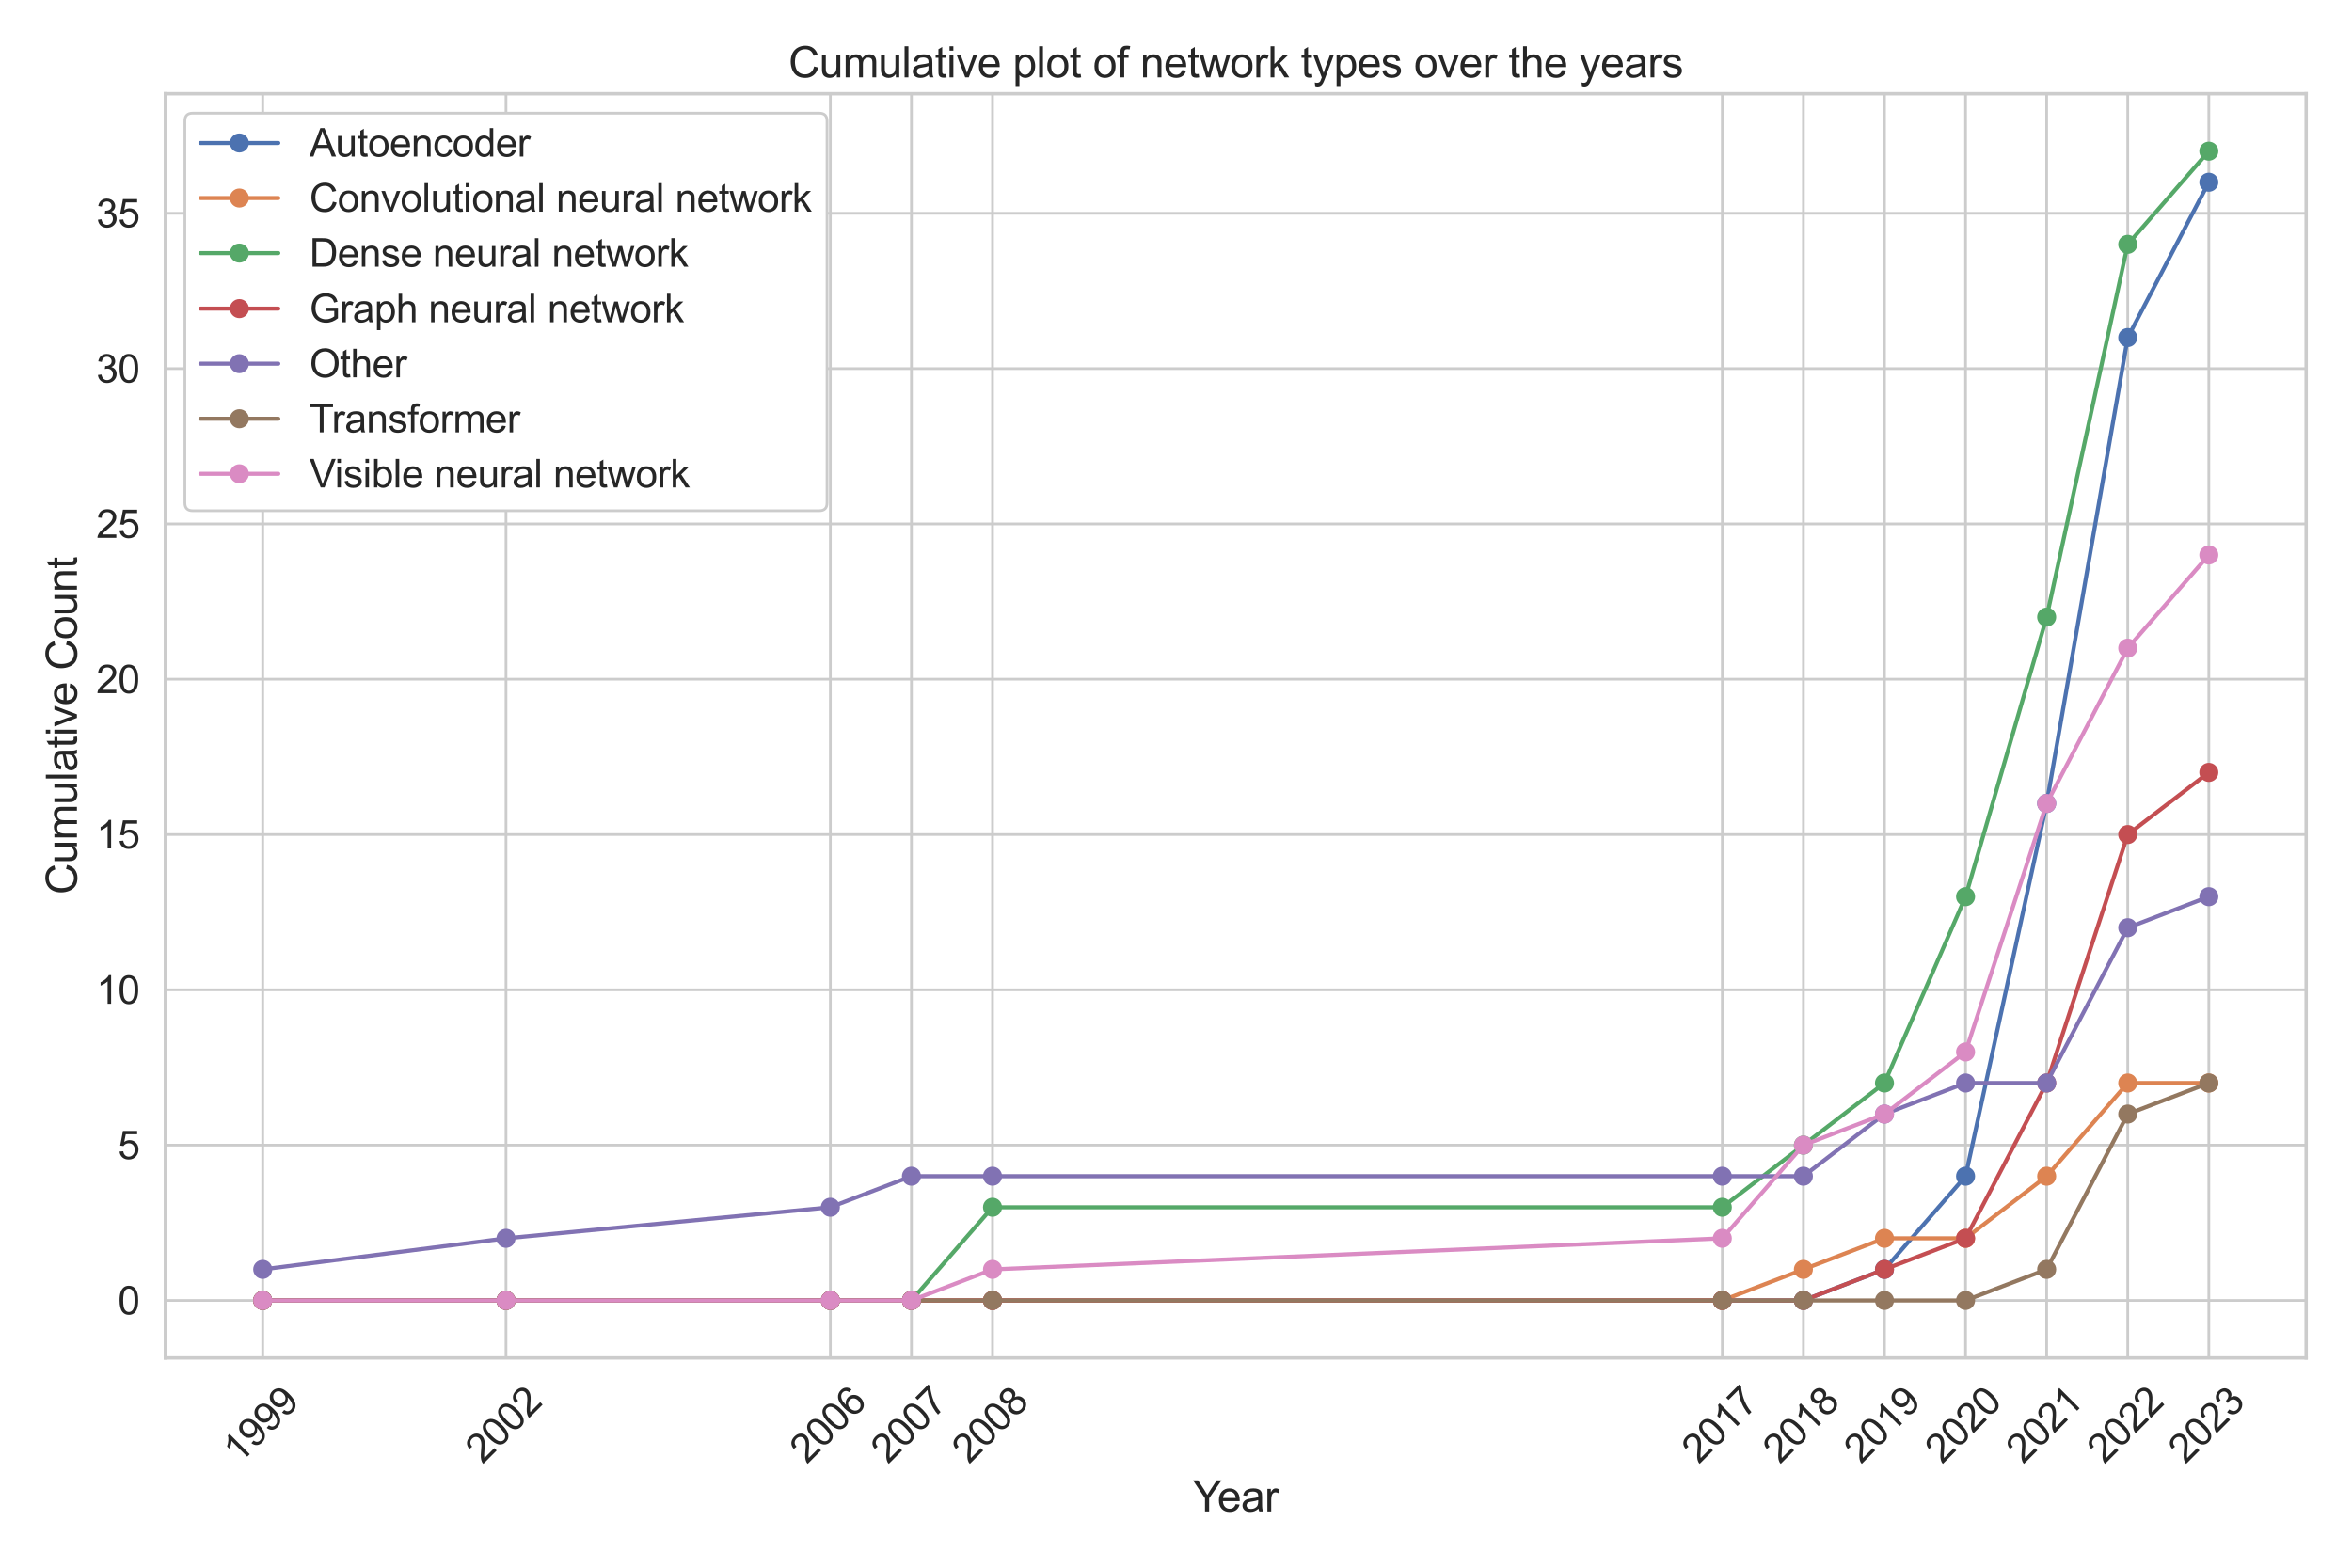 <?xml version="1.0" encoding="utf-8" standalone="no"?>
<!DOCTYPE svg PUBLIC "-//W3C//DTD SVG 1.1//EN"
  "http://www.w3.org/Graphics/SVG/1.1/DTD/svg11.dtd">
<svg xmlns:xlink="http://www.w3.org/1999/xlink" width="864pt" height="576pt" viewBox="0 0 864 576" xmlns="http://www.w3.org/2000/svg" version="1.1">
 <defs>
  <style type="text/css">*{stroke-linejoin: round; stroke-linecap: butt}</style>
 </defs>
 <g id="figure_1">
  <g id="patch_1">
   <path d="M 0 576 
L 864 576 
L 864 0 
L 0 0 
z
" style="fill: #ffffff"/>
  </g>
  <g id="axes_1">
   <g id="patch_2">
    <path d="M 60.768 498.923 
L 847.152 498.923 
L 847.152 34.435 
L 60.768 34.435 
z
" style="fill: #ffffff"/>
   </g>
   <g id="matplotlib.axis_1">
    <g id="xtick_1">
     <g id="line2d_1">
      <path d="M 96.513 498.923 
L 96.513 34.435 
" clip-path="url(#p4c3ecb11e6)" style="fill: none; stroke: #cccccc; stroke-linecap: round"/>
     </g>
     <g id="text_1">
      <!-- 1999 -->
      <g style="fill: #262626" transform="translate(87.881 538.153) rotate(-45) scale(0.143 -0.143)">
       <defs>
        <path id="ArialMT-31" d="M 2384 0 
L 1822 0 
L 1822 3584 
Q 1619 3391 1289 3197 
Q 959 3003 697 2906 
L 697 3450 
Q 1169 3672 1522 3987 
Q 1875 4303 2022 4600 
L 2384 4600 
L 2384 0 
z
" transform="scale(0.016)"/>
        <path id="ArialMT-39" d="M 350 1059 
L 891 1109 
Q 959 728 1153 556 
Q 1347 384 1650 384 
Q 1909 384 2104 503 
Q 2300 622 2425 820 
Q 2550 1019 2634 1356 
Q 2719 1694 2719 2044 
Q 2719 2081 2716 2156 
Q 2547 1888 2255 1720 
Q 1963 1553 1622 1553 
Q 1053 1553 659 1965 
Q 266 2378 266 3053 
Q 266 3750 677 4175 
Q 1088 4600 1706 4600 
Q 2153 4600 2523 4359 
Q 2894 4119 3086 3673 
Q 3278 3228 3278 2384 
Q 3278 1506 3087 986 
Q 2897 466 2520 194 
Q 2144 -78 1638 -78 
Q 1100 -78 759 220 
Q 419 519 350 1059 
z
M 2653 3081 
Q 2653 3566 2395 3850 
Q 2138 4134 1775 4134 
Q 1400 4134 1122 3828 
Q 844 3522 844 3034 
Q 844 2597 1108 2323 
Q 1372 2050 1759 2050 
Q 2150 2050 2401 2323 
Q 2653 2597 2653 3081 
z
" transform="scale(0.016)"/>
       </defs>
       <use xlink:href="#ArialMT-31"/>
       <use xlink:href="#ArialMT-39" x="55.615"/>
       <use xlink:href="#ArialMT-39" x="111.23"/>
       <use xlink:href="#ArialMT-39" x="166.846"/>
      </g>
     </g>
    </g>
    <g id="xtick_2">
     <g id="line2d_2">
      <path d="M 185.875 498.923 
L 185.875 34.435 
" clip-path="url(#p4c3ecb11e6)" style="fill: none; stroke: #cccccc; stroke-linecap: round"/>
     </g>
     <g id="text_2">
      <!-- 2002 -->
      <g style="fill: #262626" transform="translate(177.243 538.153) rotate(-45) scale(0.143 -0.143)">
       <defs>
        <path id="ArialMT-32" d="M 3222 541 
L 3222 0 
L 194 0 
Q 188 203 259 391 
Q 375 700 629 1000 
Q 884 1300 1366 1694 
Q 2113 2306 2375 2664 
Q 2638 3022 2638 3341 
Q 2638 3675 2398 3904 
Q 2159 4134 1775 4134 
Q 1369 4134 1125 3890 
Q 881 3647 878 3216 
L 300 3275 
Q 359 3922 746 4261 
Q 1134 4600 1788 4600 
Q 2447 4600 2831 4234 
Q 3216 3869 3216 3328 
Q 3216 3053 3103 2787 
Q 2991 2522 2730 2228 
Q 2469 1934 1863 1422 
Q 1356 997 1212 845 
Q 1069 694 975 541 
L 3222 541 
z
" transform="scale(0.016)"/>
        <path id="ArialMT-30" d="M 266 2259 
Q 266 3072 433 3567 
Q 600 4063 929 4331 
Q 1259 4600 1759 4600 
Q 2128 4600 2406 4451 
Q 2684 4303 2865 4023 
Q 3047 3744 3150 3342 
Q 3253 2941 3253 2259 
Q 3253 1453 3087 958 
Q 2922 463 2592 192 
Q 2263 -78 1759 -78 
Q 1097 -78 719 397 
Q 266 969 266 2259 
z
M 844 2259 
Q 844 1131 1108 757 
Q 1372 384 1759 384 
Q 2147 384 2411 759 
Q 2675 1134 2675 2259 
Q 2675 3391 2411 3762 
Q 2147 4134 1753 4134 
Q 1366 4134 1134 3806 
Q 844 3388 844 2259 
z
" transform="scale(0.016)"/>
       </defs>
       <use xlink:href="#ArialMT-32"/>
       <use xlink:href="#ArialMT-30" x="55.615"/>
       <use xlink:href="#ArialMT-30" x="111.23"/>
       <use xlink:href="#ArialMT-32" x="166.846"/>
      </g>
     </g>
    </g>
    <g id="xtick_3">
     <g id="line2d_3">
      <path d="M 305.024 498.923 
L 305.024 34.435 
" clip-path="url(#p4c3ecb11e6)" style="fill: none; stroke: #cccccc; stroke-linecap: round"/>
     </g>
     <g id="text_3">
      <!-- 2006 -->
      <g style="fill: #262626" transform="translate(296.392 538.153) rotate(-45) scale(0.143 -0.143)">
       <defs>
        <path id="ArialMT-36" d="M 3184 3459 
L 2625 3416 
Q 2550 3747 2413 3897 
Q 2184 4138 1850 4138 
Q 1581 4138 1378 3988 
Q 1113 3794 959 3422 
Q 806 3050 800 2363 
Q 1003 2672 1297 2822 
Q 1591 2972 1913 2972 
Q 2475 2972 2870 2558 
Q 3266 2144 3266 1488 
Q 3266 1056 3080 686 
Q 2894 316 2569 119 
Q 2244 -78 1831 -78 
Q 1128 -78 684 439 
Q 241 956 241 2144 
Q 241 3472 731 4075 
Q 1159 4600 1884 4600 
Q 2425 4600 2770 4297 
Q 3116 3994 3184 3459 
z
M 888 1484 
Q 888 1194 1011 928 
Q 1134 663 1356 523 
Q 1578 384 1822 384 
Q 2178 384 2434 671 
Q 2691 959 2691 1453 
Q 2691 1928 2437 2201 
Q 2184 2475 1800 2475 
Q 1419 2475 1153 2201 
Q 888 1928 888 1484 
z
" transform="scale(0.016)"/>
       </defs>
       <use xlink:href="#ArialMT-32"/>
       <use xlink:href="#ArialMT-30" x="55.615"/>
       <use xlink:href="#ArialMT-30" x="111.23"/>
       <use xlink:href="#ArialMT-36" x="166.846"/>
      </g>
     </g>
    </g>
    <g id="xtick_4">
     <g id="line2d_4">
      <path d="M 334.811 498.923 
L 334.811 34.435 
" clip-path="url(#p4c3ecb11e6)" style="fill: none; stroke: #cccccc; stroke-linecap: round"/>
     </g>
     <g id="text_4">
      <!-- 2007 -->
      <g style="fill: #262626" transform="translate(326.179 538.153) rotate(-45) scale(0.143 -0.143)">
       <defs>
        <path id="ArialMT-37" d="M 303 3981 
L 303 4522 
L 3269 4522 
L 3269 4084 
Q 2831 3619 2401 2847 
Q 1972 2075 1738 1259 
Q 1569 684 1522 0 
L 944 0 
Q 953 541 1156 1306 
Q 1359 2072 1739 2783 
Q 2119 3494 2547 3981 
L 303 3981 
z
" transform="scale(0.016)"/>
       </defs>
       <use xlink:href="#ArialMT-32"/>
       <use xlink:href="#ArialMT-30" x="55.615"/>
       <use xlink:href="#ArialMT-30" x="111.23"/>
       <use xlink:href="#ArialMT-37" x="166.846"/>
      </g>
     </g>
    </g>
    <g id="xtick_5">
     <g id="line2d_5">
      <path d="M 364.598 498.923 
L 364.598 34.435 
" clip-path="url(#p4c3ecb11e6)" style="fill: none; stroke: #cccccc; stroke-linecap: round"/>
     </g>
     <g id="text_5">
      <!-- 2008 -->
      <g style="fill: #262626" transform="translate(355.966 538.153) rotate(-45) scale(0.143 -0.143)">
       <defs>
        <path id="ArialMT-38" d="M 1131 2484 
Q 781 2613 612 2850 
Q 444 3088 444 3419 
Q 444 3919 803 4259 
Q 1163 4600 1759 4600 
Q 2359 4600 2725 4251 
Q 3091 3903 3091 3403 
Q 3091 3084 2923 2848 
Q 2756 2613 2416 2484 
Q 2838 2347 3058 2040 
Q 3278 1734 3278 1309 
Q 3278 722 2862 322 
Q 2447 -78 1769 -78 
Q 1091 -78 675 323 
Q 259 725 259 1325 
Q 259 1772 486 2073 
Q 713 2375 1131 2484 
z
M 1019 3438 
Q 1019 3113 1228 2906 
Q 1438 2700 1772 2700 
Q 2097 2700 2305 2904 
Q 2513 3109 2513 3406 
Q 2513 3716 2298 3927 
Q 2084 4138 1766 4138 
Q 1444 4138 1231 3931 
Q 1019 3725 1019 3438 
z
M 838 1322 
Q 838 1081 952 856 
Q 1066 631 1291 507 
Q 1516 384 1775 384 
Q 2178 384 2440 643 
Q 2703 903 2703 1303 
Q 2703 1709 2433 1975 
Q 2163 2241 1756 2241 
Q 1359 2241 1098 1978 
Q 838 1716 838 1322 
z
" transform="scale(0.016)"/>
       </defs>
       <use xlink:href="#ArialMT-32"/>
       <use xlink:href="#ArialMT-30" x="55.615"/>
       <use xlink:href="#ArialMT-30" x="111.23"/>
       <use xlink:href="#ArialMT-38" x="166.846"/>
      </g>
     </g>
    </g>
    <g id="xtick_6">
     <g id="line2d_6">
      <path d="M 632.684 498.923 
L 632.684 34.435 
" clip-path="url(#p4c3ecb11e6)" style="fill: none; stroke: #cccccc; stroke-linecap: round"/>
     </g>
     <g id="text_6">
      <!-- 2017 -->
      <g style="fill: #262626" transform="translate(624.052 538.153) rotate(-45) scale(0.143 -0.143)">
       <use xlink:href="#ArialMT-32"/>
       <use xlink:href="#ArialMT-30" x="55.615"/>
       <use xlink:href="#ArialMT-31" x="111.23"/>
       <use xlink:href="#ArialMT-37" x="166.846"/>
      </g>
     </g>
    </g>
    <g id="xtick_7">
     <g id="line2d_7">
      <path d="M 662.471 498.923 
L 662.471 34.435 
" clip-path="url(#p4c3ecb11e6)" style="fill: none; stroke: #cccccc; stroke-linecap: round"/>
     </g>
     <g id="text_7">
      <!-- 2018 -->
      <g style="fill: #262626" transform="translate(653.839 538.153) rotate(-45) scale(0.143 -0.143)">
       <use xlink:href="#ArialMT-32"/>
       <use xlink:href="#ArialMT-30" x="55.615"/>
       <use xlink:href="#ArialMT-31" x="111.23"/>
       <use xlink:href="#ArialMT-38" x="166.846"/>
      </g>
     </g>
    </g>
    <g id="xtick_8">
     <g id="line2d_8">
      <path d="M 692.258 498.923 
L 692.258 34.435 
" clip-path="url(#p4c3ecb11e6)" style="fill: none; stroke: #cccccc; stroke-linecap: round"/>
     </g>
     <g id="text_8">
      <!-- 2019 -->
      <g style="fill: #262626" transform="translate(683.626 538.153) rotate(-45) scale(0.143 -0.143)">
       <use xlink:href="#ArialMT-32"/>
       <use xlink:href="#ArialMT-30" x="55.615"/>
       <use xlink:href="#ArialMT-31" x="111.23"/>
       <use xlink:href="#ArialMT-39" x="166.846"/>
      </g>
     </g>
    </g>
    <g id="xtick_9">
     <g id="line2d_9">
      <path d="M 722.045 498.923 
L 722.045 34.435 
" clip-path="url(#p4c3ecb11e6)" style="fill: none; stroke: #cccccc; stroke-linecap: round"/>
     </g>
     <g id="text_9">
      <!-- 2020 -->
      <g style="fill: #262626" transform="translate(713.413 538.153) rotate(-45) scale(0.143 -0.143)">
       <use xlink:href="#ArialMT-32"/>
       <use xlink:href="#ArialMT-30" x="55.615"/>
       <use xlink:href="#ArialMT-32" x="111.23"/>
       <use xlink:href="#ArialMT-30" x="166.846"/>
      </g>
     </g>
    </g>
    <g id="xtick_10">
     <g id="line2d_10">
      <path d="M 751.833 498.923 
L 751.833 34.435 
" clip-path="url(#p4c3ecb11e6)" style="fill: none; stroke: #cccccc; stroke-linecap: round"/>
     </g>
     <g id="text_10">
      <!-- 2021 -->
      <g style="fill: #262626" transform="translate(743.201 538.153) rotate(-45) scale(0.143 -0.143)">
       <use xlink:href="#ArialMT-32"/>
       <use xlink:href="#ArialMT-30" x="55.615"/>
       <use xlink:href="#ArialMT-32" x="111.23"/>
       <use xlink:href="#ArialMT-31" x="166.846"/>
      </g>
     </g>
    </g>
    <g id="xtick_11">
     <g id="line2d_11">
      <path d="M 781.62 498.923 
L 781.62 34.435 
" clip-path="url(#p4c3ecb11e6)" style="fill: none; stroke: #cccccc; stroke-linecap: round"/>
     </g>
     <g id="text_11">
      <!-- 2022 -->
      <g style="fill: #262626" transform="translate(772.988 538.153) rotate(-45) scale(0.143 -0.143)">
       <use xlink:href="#ArialMT-32"/>
       <use xlink:href="#ArialMT-30" x="55.615"/>
       <use xlink:href="#ArialMT-32" x="111.23"/>
       <use xlink:href="#ArialMT-32" x="166.846"/>
      </g>
     </g>
    </g>
    <g id="xtick_12">
     <g id="line2d_12">
      <path d="M 811.407 498.923 
L 811.407 34.435 
" clip-path="url(#p4c3ecb11e6)" style="fill: none; stroke: #cccccc; stroke-linecap: round"/>
     </g>
     <g id="text_12">
      <!-- 2023 -->
      <g style="fill: #262626" transform="translate(802.775 538.153) rotate(-45) scale(0.143 -0.143)">
       <defs>
        <path id="ArialMT-33" d="M 269 1209 
L 831 1284 
Q 928 806 1161 595 
Q 1394 384 1728 384 
Q 2125 384 2398 659 
Q 2672 934 2672 1341 
Q 2672 1728 2419 1979 
Q 2166 2231 1775 2231 
Q 1616 2231 1378 2169 
L 1441 2663 
Q 1497 2656 1531 2656 
Q 1891 2656 2178 2843 
Q 2466 3031 2466 3422 
Q 2466 3731 2256 3934 
Q 2047 4138 1716 4138 
Q 1388 4138 1169 3931 
Q 950 3725 888 3313 
L 325 3413 
Q 428 3978 793 4289 
Q 1159 4600 1703 4600 
Q 2078 4600 2393 4439 
Q 2709 4278 2876 4000 
Q 3044 3722 3044 3409 
Q 3044 3113 2884 2869 
Q 2725 2625 2413 2481 
Q 2819 2388 3044 2092 
Q 3269 1797 3269 1353 
Q 3269 753 2831 336 
Q 2394 -81 1725 -81 
Q 1122 -81 723 278 
Q 325 638 269 1209 
z
" transform="scale(0.016)"/>
       </defs>
       <use xlink:href="#ArialMT-32"/>
       <use xlink:href="#ArialMT-30" x="55.615"/>
       <use xlink:href="#ArialMT-32" x="111.23"/>
       <use xlink:href="#ArialMT-33" x="166.846"/>
      </g>
     </g>
    </g>
    <g id="text_13">
     <!-- Year -->
     <g style="fill: #262626" transform="translate(438.197 555.329) scale(0.156 -0.156)">
      <defs>
       <path id="ArialMT-59" d="M 1784 0 
L 1784 1941 
L 19 4581 
L 756 4581 
L 1659 3200 
Q 1909 2813 2125 2425 
Q 2331 2784 2625 3234 
L 3513 4581 
L 4219 4581 
L 2391 1941 
L 2391 0 
L 1784 0 
z
" transform="scale(0.016)"/>
       <path id="ArialMT-65" d="M 2694 1069 
L 3275 997 
Q 3138 488 2766 206 
Q 2394 -75 1816 -75 
Q 1088 -75 661 373 
Q 234 822 234 1631 
Q 234 2469 665 2931 
Q 1097 3394 1784 3394 
Q 2450 3394 2872 2941 
Q 3294 2488 3294 1666 
Q 3294 1616 3291 1516 
L 816 1516 
Q 847 969 1125 678 
Q 1403 388 1819 388 
Q 2128 388 2347 550 
Q 2566 713 2694 1069 
z
M 847 1978 
L 2700 1978 
Q 2663 2397 2488 2606 
Q 2219 2931 1791 2931 
Q 1403 2931 1139 2672 
Q 875 2413 847 1978 
z
" transform="scale(0.016)"/>
       <path id="ArialMT-61" d="M 2588 409 
Q 2275 144 1986 34 
Q 1697 -75 1366 -75 
Q 819 -75 525 192 
Q 231 459 231 875 
Q 231 1119 342 1320 
Q 453 1522 633 1644 
Q 813 1766 1038 1828 
Q 1203 1872 1538 1913 
Q 2219 1994 2541 2106 
Q 2544 2222 2544 2253 
Q 2544 2597 2384 2738 
Q 2169 2928 1744 2928 
Q 1347 2928 1158 2789 
Q 969 2650 878 2297 
L 328 2372 
Q 403 2725 575 2942 
Q 747 3159 1072 3276 
Q 1397 3394 1825 3394 
Q 2250 3394 2515 3294 
Q 2781 3194 2906 3042 
Q 3031 2891 3081 2659 
Q 3109 2516 3109 2141 
L 3109 1391 
Q 3109 606 3145 398 
Q 3181 191 3288 0 
L 2700 0 
Q 2613 175 2588 409 
z
M 2541 1666 
Q 2234 1541 1622 1453 
Q 1275 1403 1131 1340 
Q 988 1278 909 1158 
Q 831 1038 831 891 
Q 831 666 1001 516 
Q 1172 366 1500 366 
Q 1825 366 2078 508 
Q 2331 650 2450 897 
Q 2541 1088 2541 1459 
L 2541 1666 
z
" transform="scale(0.016)"/>
       <path id="ArialMT-72" d="M 416 0 
L 416 3319 
L 922 3319 
L 922 2816 
Q 1116 3169 1280 3281 
Q 1444 3394 1641 3394 
Q 1925 3394 2219 3213 
L 2025 2691 
Q 1819 2813 1613 2813 
Q 1428 2813 1281 2702 
Q 1134 2591 1072 2394 
Q 978 2094 978 1738 
L 978 0 
L 416 0 
z
" transform="scale(0.016)"/>
      </defs>
      <use xlink:href="#ArialMT-59"/>
      <use xlink:href="#ArialMT-65" x="57.574"/>
      <use xlink:href="#ArialMT-61" x="113.189"/>
      <use xlink:href="#ArialMT-72" x="168.805"/>
     </g>
    </g>
   </g>
   <g id="matplotlib.axis_2">
    <g id="ytick_1">
     <g id="line2d_13">
      <path d="M 60.768 477.81 
L 847.152 477.81 
" clip-path="url(#p4c3ecb11e6)" style="fill: none; stroke: #cccccc; stroke-linecap: round"/>
     </g>
     <g id="text_14">
      <!-- 0 -->
      <g style="fill: #262626" transform="translate(43.316 482.928) scale(0.143 -0.143)">
       <use xlink:href="#ArialMT-30"/>
      </g>
     </g>
    </g>
    <g id="ytick_2">
     <g id="line2d_14">
      <path d="M 60.768 420.748 
L 847.152 420.748 
" clip-path="url(#p4c3ecb11e6)" style="fill: none; stroke: #cccccc; stroke-linecap: round"/>
     </g>
     <g id="text_15">
      <!-- 5 -->
      <g style="fill: #262626" transform="translate(43.316 425.865) scale(0.143 -0.143)">
       <defs>
        <path id="ArialMT-35" d="M 266 1200 
L 856 1250 
Q 922 819 1161 601 
Q 1400 384 1738 384 
Q 2144 384 2425 690 
Q 2706 997 2706 1503 
Q 2706 1984 2436 2262 
Q 2166 2541 1728 2541 
Q 1456 2541 1237 2417 
Q 1019 2294 894 2097 
L 366 2166 
L 809 4519 
L 3088 4519 
L 3088 3981 
L 1259 3981 
L 1013 2750 
Q 1425 3038 1878 3038 
Q 2478 3038 2890 2622 
Q 3303 2206 3303 1553 
Q 3303 931 2941 478 
Q 2500 -78 1738 -78 
Q 1113 -78 717 272 
Q 322 622 266 1200 
z
" transform="scale(0.016)"/>
       </defs>
       <use xlink:href="#ArialMT-35"/>
      </g>
     </g>
    </g>
    <g id="ytick_3">
     <g id="line2d_15">
      <path d="M 60.768 363.685 
L 847.152 363.685 
" clip-path="url(#p4c3ecb11e6)" style="fill: none; stroke: #cccccc; stroke-linecap: round"/>
     </g>
     <g id="text_16">
      <!-- 10 -->
      <g style="fill: #262626" transform="translate(35.364 368.803) scale(0.143 -0.143)">
       <use xlink:href="#ArialMT-31"/>
       <use xlink:href="#ArialMT-30" x="55.615"/>
      </g>
     </g>
    </g>
    <g id="ytick_4">
     <g id="line2d_16">
      <path d="M 60.768 306.623 
L 847.152 306.623 
" clip-path="url(#p4c3ecb11e6)" style="fill: none; stroke: #cccccc; stroke-linecap: round"/>
     </g>
     <g id="text_17">
      <!-- 15 -->
      <g style="fill: #262626" transform="translate(35.364 311.741) scale(0.143 -0.143)">
       <use xlink:href="#ArialMT-31"/>
       <use xlink:href="#ArialMT-35" x="55.615"/>
      </g>
     </g>
    </g>
    <g id="ytick_5">
     <g id="line2d_17">
      <path d="M 60.768 249.561 
L 847.152 249.561 
" clip-path="url(#p4c3ecb11e6)" style="fill: none; stroke: #cccccc; stroke-linecap: round"/>
     </g>
     <g id="text_18">
      <!-- 20 -->
      <g style="fill: #262626" transform="translate(35.364 254.678) scale(0.143 -0.143)">
       <use xlink:href="#ArialMT-32"/>
       <use xlink:href="#ArialMT-30" x="55.615"/>
      </g>
     </g>
    </g>
    <g id="ytick_6">
     <g id="line2d_18">
      <path d="M 60.768 192.498 
L 847.152 192.498 
" clip-path="url(#p4c3ecb11e6)" style="fill: none; stroke: #cccccc; stroke-linecap: round"/>
     </g>
     <g id="text_19">
      <!-- 25 -->
      <g style="fill: #262626" transform="translate(35.364 197.616) scale(0.143 -0.143)">
       <use xlink:href="#ArialMT-32"/>
       <use xlink:href="#ArialMT-35" x="55.615"/>
      </g>
     </g>
    </g>
    <g id="ytick_7">
     <g id="line2d_19">
      <path d="M 60.768 135.436 
L 847.152 135.436 
" clip-path="url(#p4c3ecb11e6)" style="fill: none; stroke: #cccccc; stroke-linecap: round"/>
     </g>
     <g id="text_20">
      <!-- 30 -->
      <g style="fill: #262626" transform="translate(35.364 140.554) scale(0.143 -0.143)">
       <use xlink:href="#ArialMT-33"/>
       <use xlink:href="#ArialMT-30" x="55.615"/>
      </g>
     </g>
    </g>
    <g id="ytick_8">
     <g id="line2d_20">
      <path d="M 60.768 78.374 
L 847.152 78.374 
" clip-path="url(#p4c3ecb11e6)" style="fill: none; stroke: #cccccc; stroke-linecap: round"/>
     </g>
     <g id="text_21">
      <!-- 35 -->
      <g style="fill: #262626" transform="translate(35.364 83.491) scale(0.143 -0.143)">
       <use xlink:href="#ArialMT-33"/>
       <use xlink:href="#ArialMT-35" x="55.615"/>
      </g>
     </g>
    </g>
    <g id="text_22">
     <!-- Cumulative Count -->
     <g style="fill: #262626" transform="translate(28.263 328.672) rotate(-90) scale(0.156 -0.156)">
      <defs>
       <path id="ArialMT-43" d="M 3763 1606 
L 4369 1453 
Q 4178 706 3683 314 
Q 3188 -78 2472 -78 
Q 1731 -78 1267 223 
Q 803 525 561 1097 
Q 319 1669 319 2325 
Q 319 3041 592 3573 
Q 866 4106 1370 4382 
Q 1875 4659 2481 4659 
Q 3169 4659 3637 4309 
Q 4106 3959 4291 3325 
L 3694 3184 
Q 3534 3684 3231 3912 
Q 2928 4141 2469 4141 
Q 1941 4141 1586 3887 
Q 1231 3634 1087 3207 
Q 944 2781 944 2328 
Q 944 1744 1114 1308 
Q 1284 872 1643 656 
Q 2003 441 2422 441 
Q 2931 441 3284 734 
Q 3638 1028 3763 1606 
z
" transform="scale(0.016)"/>
       <path id="ArialMT-75" d="M 2597 0 
L 2597 488 
Q 2209 -75 1544 -75 
Q 1250 -75 995 37 
Q 741 150 617 320 
Q 494 491 444 738 
Q 409 903 409 1263 
L 409 3319 
L 972 3319 
L 972 1478 
Q 972 1038 1006 884 
Q 1059 663 1231 536 
Q 1403 409 1656 409 
Q 1909 409 2131 539 
Q 2353 669 2445 892 
Q 2538 1116 2538 1541 
L 2538 3319 
L 3100 3319 
L 3100 0 
L 2597 0 
z
" transform="scale(0.016)"/>
       <path id="ArialMT-6d" d="M 422 0 
L 422 3319 
L 925 3319 
L 925 2853 
Q 1081 3097 1340 3245 
Q 1600 3394 1931 3394 
Q 2300 3394 2536 3241 
Q 2772 3088 2869 2813 
Q 3263 3394 3894 3394 
Q 4388 3394 4653 3120 
Q 4919 2847 4919 2278 
L 4919 0 
L 4359 0 
L 4359 2091 
Q 4359 2428 4304 2576 
Q 4250 2725 4106 2815 
Q 3963 2906 3769 2906 
Q 3419 2906 3187 2673 
Q 2956 2441 2956 1928 
L 2956 0 
L 2394 0 
L 2394 2156 
Q 2394 2531 2256 2718 
Q 2119 2906 1806 2906 
Q 1569 2906 1367 2781 
Q 1166 2656 1075 2415 
Q 984 2175 984 1722 
L 984 0 
L 422 0 
z
" transform="scale(0.016)"/>
       <path id="ArialMT-6c" d="M 409 0 
L 409 4581 
L 972 4581 
L 972 0 
L 409 0 
z
" transform="scale(0.016)"/>
       <path id="ArialMT-74" d="M 1650 503 
L 1731 6 
Q 1494 -44 1306 -44 
Q 1000 -44 831 53 
Q 663 150 594 308 
Q 525 466 525 972 
L 525 2881 
L 113 2881 
L 113 3319 
L 525 3319 
L 525 4141 
L 1084 4478 
L 1084 3319 
L 1650 3319 
L 1650 2881 
L 1084 2881 
L 1084 941 
Q 1084 700 1114 631 
Q 1144 563 1211 522 
Q 1278 481 1403 481 
Q 1497 481 1650 503 
z
" transform="scale(0.016)"/>
       <path id="ArialMT-69" d="M 425 3934 
L 425 4581 
L 988 4581 
L 988 3934 
L 425 3934 
z
M 425 0 
L 425 3319 
L 988 3319 
L 988 0 
L 425 0 
z
" transform="scale(0.016)"/>
       <path id="ArialMT-76" d="M 1344 0 
L 81 3319 
L 675 3319 
L 1388 1331 
Q 1503 1009 1600 663 
Q 1675 925 1809 1294 
L 2547 3319 
L 3125 3319 
L 1869 0 
L 1344 0 
z
" transform="scale(0.016)"/>
       <path id="ArialMT-20" transform="scale(0.016)"/>
       <path id="ArialMT-6f" d="M 213 1659 
Q 213 2581 725 3025 
Q 1153 3394 1769 3394 
Q 2453 3394 2887 2945 
Q 3322 2497 3322 1706 
Q 3322 1066 3130 698 
Q 2938 331 2570 128 
Q 2203 -75 1769 -75 
Q 1072 -75 642 372 
Q 213 819 213 1659 
z
M 791 1659 
Q 791 1022 1069 705 
Q 1347 388 1769 388 
Q 2188 388 2466 706 
Q 2744 1025 2744 1678 
Q 2744 2294 2464 2611 
Q 2184 2928 1769 2928 
Q 1347 2928 1069 2612 
Q 791 2297 791 1659 
z
" transform="scale(0.016)"/>
       <path id="ArialMT-6e" d="M 422 0 
L 422 3319 
L 928 3319 
L 928 2847 
Q 1294 3394 1984 3394 
Q 2284 3394 2536 3286 
Q 2788 3178 2913 3003 
Q 3038 2828 3088 2588 
Q 3119 2431 3119 2041 
L 3119 0 
L 2556 0 
L 2556 2019 
Q 2556 2363 2490 2533 
Q 2425 2703 2258 2804 
Q 2091 2906 1866 2906 
Q 1506 2906 1245 2678 
Q 984 2450 984 1813 
L 984 0 
L 422 0 
z
" transform="scale(0.016)"/>
      </defs>
      <use xlink:href="#ArialMT-43"/>
      <use xlink:href="#ArialMT-75" x="72.217"/>
      <use xlink:href="#ArialMT-6d" x="127.832"/>
      <use xlink:href="#ArialMT-75" x="211.133"/>
      <use xlink:href="#ArialMT-6c" x="266.748"/>
      <use xlink:href="#ArialMT-61" x="288.965"/>
      <use xlink:href="#ArialMT-74" x="344.58"/>
      <use xlink:href="#ArialMT-69" x="372.363"/>
      <use xlink:href="#ArialMT-76" x="394.58"/>
      <use xlink:href="#ArialMT-65" x="444.58"/>
      <use xlink:href="#ArialMT-20" x="500.195"/>
      <use xlink:href="#ArialMT-43" x="527.979"/>
      <use xlink:href="#ArialMT-6f" x="600.195"/>
      <use xlink:href="#ArialMT-75" x="655.811"/>
      <use xlink:href="#ArialMT-6e" x="711.426"/>
      <use xlink:href="#ArialMT-74" x="767.041"/>
     </g>
    </g>
   </g>
   <g id="line2d_21">
    <path d="M 96.513 477.81 
L 185.875 477.81 
L 305.024 477.81 
L 334.811 477.81 
L 364.598 477.81 
L 632.684 477.81 
L 662.471 477.81 
L 692.258 466.398 
L 722.045 432.16 
L 751.833 295.21 
L 781.62 124.023 
L 811.407 66.961 
" clip-path="url(#p4c3ecb11e6)" style="fill: none; stroke: #4c72b0; stroke-width: 1.5; stroke-linecap: round"/>
    <defs>
     <path id="m69b914afae" d="M 0 3 
C 0.796 3 1.559 2.684 2.121 2.121 
C 2.684 1.559 3 0.796 3 0 
C 3 -0.796 2.684 -1.559 2.121 -2.121 
C 1.559 -2.684 0.796 -3 0 -3 
C -0.796 -3 -1.559 -2.684 -2.121 -2.121 
C -2.684 -1.559 -3 -0.796 -3 0 
C -3 0.796 -2.684 1.559 -2.121 2.121 
C -1.559 2.684 -0.796 3 0 3 
z
" style="stroke: #4c72b0"/>
    </defs>
    <g clip-path="url(#p4c3ecb11e6)">
     <use xlink:href="#m69b914afae" x="96.513" y="477.81" style="fill: #4c72b0; stroke: #4c72b0"/>
     <use xlink:href="#m69b914afae" x="185.875" y="477.81" style="fill: #4c72b0; stroke: #4c72b0"/>
     <use xlink:href="#m69b914afae" x="305.024" y="477.81" style="fill: #4c72b0; stroke: #4c72b0"/>
     <use xlink:href="#m69b914afae" x="334.811" y="477.81" style="fill: #4c72b0; stroke: #4c72b0"/>
     <use xlink:href="#m69b914afae" x="364.598" y="477.81" style="fill: #4c72b0; stroke: #4c72b0"/>
     <use xlink:href="#m69b914afae" x="632.684" y="477.81" style="fill: #4c72b0; stroke: #4c72b0"/>
     <use xlink:href="#m69b914afae" x="662.471" y="477.81" style="fill: #4c72b0; stroke: #4c72b0"/>
     <use xlink:href="#m69b914afae" x="692.258" y="466.398" style="fill: #4c72b0; stroke: #4c72b0"/>
     <use xlink:href="#m69b914afae" x="722.045" y="432.16" style="fill: #4c72b0; stroke: #4c72b0"/>
     <use xlink:href="#m69b914afae" x="751.833" y="295.21" style="fill: #4c72b0; stroke: #4c72b0"/>
     <use xlink:href="#m69b914afae" x="781.62" y="124.023" style="fill: #4c72b0; stroke: #4c72b0"/>
     <use xlink:href="#m69b914afae" x="811.407" y="66.961" style="fill: #4c72b0; stroke: #4c72b0"/>
    </g>
   </g>
   <g id="line2d_22">
    <path d="M 96.513 477.81 
L 185.875 477.81 
L 305.024 477.81 
L 334.811 477.81 
L 364.598 477.81 
L 632.684 477.81 
L 662.471 466.398 
L 692.258 454.985 
L 722.045 454.985 
L 751.833 432.16 
L 781.62 397.923 
L 811.407 397.923 
" clip-path="url(#p4c3ecb11e6)" style="fill: none; stroke: #dd8452; stroke-width: 1.5; stroke-linecap: round"/>
    <defs>
     <path id="mee70b1a9aa" d="M 0 3 
C 0.796 3 1.559 2.684 2.121 2.121 
C 2.684 1.559 3 0.796 3 0 
C 3 -0.796 2.684 -1.559 2.121 -2.121 
C 1.559 -2.684 0.796 -3 0 -3 
C -0.796 -3 -1.559 -2.684 -2.121 -2.121 
C -2.684 -1.559 -3 -0.796 -3 0 
C -3 0.796 -2.684 1.559 -2.121 2.121 
C -1.559 2.684 -0.796 3 0 3 
z
" style="stroke: #dd8452"/>
    </defs>
    <g clip-path="url(#p4c3ecb11e6)">
     <use xlink:href="#mee70b1a9aa" x="96.513" y="477.81" style="fill: #dd8452; stroke: #dd8452"/>
     <use xlink:href="#mee70b1a9aa" x="185.875" y="477.81" style="fill: #dd8452; stroke: #dd8452"/>
     <use xlink:href="#mee70b1a9aa" x="305.024" y="477.81" style="fill: #dd8452; stroke: #dd8452"/>
     <use xlink:href="#mee70b1a9aa" x="334.811" y="477.81" style="fill: #dd8452; stroke: #dd8452"/>
     <use xlink:href="#mee70b1a9aa" x="364.598" y="477.81" style="fill: #dd8452; stroke: #dd8452"/>
     <use xlink:href="#mee70b1a9aa" x="632.684" y="477.81" style="fill: #dd8452; stroke: #dd8452"/>
     <use xlink:href="#mee70b1a9aa" x="662.471" y="466.398" style="fill: #dd8452; stroke: #dd8452"/>
     <use xlink:href="#mee70b1a9aa" x="692.258" y="454.985" style="fill: #dd8452; stroke: #dd8452"/>
     <use xlink:href="#mee70b1a9aa" x="722.045" y="454.985" style="fill: #dd8452; stroke: #dd8452"/>
     <use xlink:href="#mee70b1a9aa" x="751.833" y="432.16" style="fill: #dd8452; stroke: #dd8452"/>
     <use xlink:href="#mee70b1a9aa" x="781.62" y="397.923" style="fill: #dd8452; stroke: #dd8452"/>
     <use xlink:href="#mee70b1a9aa" x="811.407" y="397.923" style="fill: #dd8452; stroke: #dd8452"/>
    </g>
   </g>
   <g id="line2d_23">
    <path d="M 96.513 477.81 
L 185.875 477.81 
L 305.024 477.81 
L 334.811 477.81 
L 364.598 443.573 
L 632.684 443.573 
L 662.471 420.748 
L 692.258 397.923 
L 722.045 329.448 
L 751.833 226.736 
L 781.62 89.786 
L 811.407 55.549 
" clip-path="url(#p4c3ecb11e6)" style="fill: none; stroke: #55a868; stroke-width: 1.5; stroke-linecap: round"/>
    <defs>
     <path id="m68f9d1eb1e" d="M 0 3 
C 0.796 3 1.559 2.684 2.121 2.121 
C 2.684 1.559 3 0.796 3 0 
C 3 -0.796 2.684 -1.559 2.121 -2.121 
C 1.559 -2.684 0.796 -3 0 -3 
C -0.796 -3 -1.559 -2.684 -2.121 -2.121 
C -2.684 -1.559 -3 -0.796 -3 0 
C -3 0.796 -2.684 1.559 -2.121 2.121 
C -1.559 2.684 -0.796 3 0 3 
z
" style="stroke: #55a868"/>
    </defs>
    <g clip-path="url(#p4c3ecb11e6)">
     <use xlink:href="#m68f9d1eb1e" x="96.513" y="477.81" style="fill: #55a868; stroke: #55a868"/>
     <use xlink:href="#m68f9d1eb1e" x="185.875" y="477.81" style="fill: #55a868; stroke: #55a868"/>
     <use xlink:href="#m68f9d1eb1e" x="305.024" y="477.81" style="fill: #55a868; stroke: #55a868"/>
     <use xlink:href="#m68f9d1eb1e" x="334.811" y="477.81" style="fill: #55a868; stroke: #55a868"/>
     <use xlink:href="#m68f9d1eb1e" x="364.598" y="443.573" style="fill: #55a868; stroke: #55a868"/>
     <use xlink:href="#m68f9d1eb1e" x="632.684" y="443.573" style="fill: #55a868; stroke: #55a868"/>
     <use xlink:href="#m68f9d1eb1e" x="662.471" y="420.748" style="fill: #55a868; stroke: #55a868"/>
     <use xlink:href="#m68f9d1eb1e" x="692.258" y="397.923" style="fill: #55a868; stroke: #55a868"/>
     <use xlink:href="#m68f9d1eb1e" x="722.045" y="329.448" style="fill: #55a868; stroke: #55a868"/>
     <use xlink:href="#m68f9d1eb1e" x="751.833" y="226.736" style="fill: #55a868; stroke: #55a868"/>
     <use xlink:href="#m68f9d1eb1e" x="781.62" y="89.786" style="fill: #55a868; stroke: #55a868"/>
     <use xlink:href="#m68f9d1eb1e" x="811.407" y="55.549" style="fill: #55a868; stroke: #55a868"/>
    </g>
   </g>
   <g id="line2d_24">
    <path d="M 96.513 477.81 
L 185.875 477.81 
L 305.024 477.81 
L 334.811 477.81 
L 364.598 477.81 
L 632.684 477.81 
L 662.471 477.81 
L 692.258 466.398 
L 722.045 454.985 
L 751.833 397.923 
L 781.62 306.623 
L 811.407 283.798 
" clip-path="url(#p4c3ecb11e6)" style="fill: none; stroke: #c44e52; stroke-width: 1.5; stroke-linecap: round"/>
    <defs>
     <path id="mb462f95690" d="M 0 3 
C 0.796 3 1.559 2.684 2.121 2.121 
C 2.684 1.559 3 0.796 3 0 
C 3 -0.796 2.684 -1.559 2.121 -2.121 
C 1.559 -2.684 0.796 -3 0 -3 
C -0.796 -3 -1.559 -2.684 -2.121 -2.121 
C -2.684 -1.559 -3 -0.796 -3 0 
C -3 0.796 -2.684 1.559 -2.121 2.121 
C -1.559 2.684 -0.796 3 0 3 
z
" style="stroke: #c44e52"/>
    </defs>
    <g clip-path="url(#p4c3ecb11e6)">
     <use xlink:href="#mb462f95690" x="96.513" y="477.81" style="fill: #c44e52; stroke: #c44e52"/>
     <use xlink:href="#mb462f95690" x="185.875" y="477.81" style="fill: #c44e52; stroke: #c44e52"/>
     <use xlink:href="#mb462f95690" x="305.024" y="477.81" style="fill: #c44e52; stroke: #c44e52"/>
     <use xlink:href="#mb462f95690" x="334.811" y="477.81" style="fill: #c44e52; stroke: #c44e52"/>
     <use xlink:href="#mb462f95690" x="364.598" y="477.81" style="fill: #c44e52; stroke: #c44e52"/>
     <use xlink:href="#mb462f95690" x="632.684" y="477.81" style="fill: #c44e52; stroke: #c44e52"/>
     <use xlink:href="#mb462f95690" x="662.471" y="477.81" style="fill: #c44e52; stroke: #c44e52"/>
     <use xlink:href="#mb462f95690" x="692.258" y="466.398" style="fill: #c44e52; stroke: #c44e52"/>
     <use xlink:href="#mb462f95690" x="722.045" y="454.985" style="fill: #c44e52; stroke: #c44e52"/>
     <use xlink:href="#mb462f95690" x="751.833" y="397.923" style="fill: #c44e52; stroke: #c44e52"/>
     <use xlink:href="#mb462f95690" x="781.62" y="306.623" style="fill: #c44e52; stroke: #c44e52"/>
     <use xlink:href="#mb462f95690" x="811.407" y="283.798" style="fill: #c44e52; stroke: #c44e52"/>
    </g>
   </g>
   <g id="line2d_25">
    <path d="M 96.513 466.398 
L 185.875 454.985 
L 305.024 443.573 
L 334.811 432.16 
L 364.598 432.16 
L 632.684 432.16 
L 662.471 432.16 
L 692.258 409.335 
L 722.045 397.923 
L 751.833 397.923 
L 781.62 340.86 
L 811.407 329.448 
" clip-path="url(#p4c3ecb11e6)" style="fill: none; stroke: #8172b3; stroke-width: 1.5; stroke-linecap: round"/>
    <defs>
     <path id="mb65fbbdcd4" d="M 0 3 
C 0.796 3 1.559 2.684 2.121 2.121 
C 2.684 1.559 3 0.796 3 0 
C 3 -0.796 2.684 -1.559 2.121 -2.121 
C 1.559 -2.684 0.796 -3 0 -3 
C -0.796 -3 -1.559 -2.684 -2.121 -2.121 
C -2.684 -1.559 -3 -0.796 -3 0 
C -3 0.796 -2.684 1.559 -2.121 2.121 
C -1.559 2.684 -0.796 3 0 3 
z
" style="stroke: #8172b3"/>
    </defs>
    <g clip-path="url(#p4c3ecb11e6)">
     <use xlink:href="#mb65fbbdcd4" x="96.513" y="466.398" style="fill: #8172b3; stroke: #8172b3"/>
     <use xlink:href="#mb65fbbdcd4" x="185.875" y="454.985" style="fill: #8172b3; stroke: #8172b3"/>
     <use xlink:href="#mb65fbbdcd4" x="305.024" y="443.573" style="fill: #8172b3; stroke: #8172b3"/>
     <use xlink:href="#mb65fbbdcd4" x="334.811" y="432.16" style="fill: #8172b3; stroke: #8172b3"/>
     <use xlink:href="#mb65fbbdcd4" x="364.598" y="432.16" style="fill: #8172b3; stroke: #8172b3"/>
     <use xlink:href="#mb65fbbdcd4" x="632.684" y="432.16" style="fill: #8172b3; stroke: #8172b3"/>
     <use xlink:href="#mb65fbbdcd4" x="662.471" y="432.16" style="fill: #8172b3; stroke: #8172b3"/>
     <use xlink:href="#mb65fbbdcd4" x="692.258" y="409.335" style="fill: #8172b3; stroke: #8172b3"/>
     <use xlink:href="#mb65fbbdcd4" x="722.045" y="397.923" style="fill: #8172b3; stroke: #8172b3"/>
     <use xlink:href="#mb65fbbdcd4" x="751.833" y="397.923" style="fill: #8172b3; stroke: #8172b3"/>
     <use xlink:href="#mb65fbbdcd4" x="781.62" y="340.86" style="fill: #8172b3; stroke: #8172b3"/>
     <use xlink:href="#mb65fbbdcd4" x="811.407" y="329.448" style="fill: #8172b3; stroke: #8172b3"/>
    </g>
   </g>
   <g id="line2d_26">
    <path d="M 96.513 477.81 
L 185.875 477.81 
L 305.024 477.81 
L 334.811 477.81 
L 364.598 477.81 
L 632.684 477.81 
L 662.471 477.81 
L 692.258 477.81 
L 722.045 477.81 
L 751.833 466.398 
L 781.62 409.335 
L 811.407 397.923 
" clip-path="url(#p4c3ecb11e6)" style="fill: none; stroke: #937860; stroke-width: 1.5; stroke-linecap: round"/>
    <defs>
     <path id="mbb06cfafa7" d="M 0 3 
C 0.796 3 1.559 2.684 2.121 2.121 
C 2.684 1.559 3 0.796 3 0 
C 3 -0.796 2.684 -1.559 2.121 -2.121 
C 1.559 -2.684 0.796 -3 0 -3 
C -0.796 -3 -1.559 -2.684 -2.121 -2.121 
C -2.684 -1.559 -3 -0.796 -3 0 
C -3 0.796 -2.684 1.559 -2.121 2.121 
C -1.559 2.684 -0.796 3 0 3 
z
" style="stroke: #937860"/>
    </defs>
    <g clip-path="url(#p4c3ecb11e6)">
     <use xlink:href="#mbb06cfafa7" x="96.513" y="477.81" style="fill: #937860; stroke: #937860"/>
     <use xlink:href="#mbb06cfafa7" x="185.875" y="477.81" style="fill: #937860; stroke: #937860"/>
     <use xlink:href="#mbb06cfafa7" x="305.024" y="477.81" style="fill: #937860; stroke: #937860"/>
     <use xlink:href="#mbb06cfafa7" x="334.811" y="477.81" style="fill: #937860; stroke: #937860"/>
     <use xlink:href="#mbb06cfafa7" x="364.598" y="477.81" style="fill: #937860; stroke: #937860"/>
     <use xlink:href="#mbb06cfafa7" x="632.684" y="477.81" style="fill: #937860; stroke: #937860"/>
     <use xlink:href="#mbb06cfafa7" x="662.471" y="477.81" style="fill: #937860; stroke: #937860"/>
     <use xlink:href="#mbb06cfafa7" x="692.258" y="477.81" style="fill: #937860; stroke: #937860"/>
     <use xlink:href="#mbb06cfafa7" x="722.045" y="477.81" style="fill: #937860; stroke: #937860"/>
     <use xlink:href="#mbb06cfafa7" x="751.833" y="466.398" style="fill: #937860; stroke: #937860"/>
     <use xlink:href="#mbb06cfafa7" x="781.62" y="409.335" style="fill: #937860; stroke: #937860"/>
     <use xlink:href="#mbb06cfafa7" x="811.407" y="397.923" style="fill: #937860; stroke: #937860"/>
    </g>
   </g>
   <g id="line2d_27">
    <path d="M 96.513 477.81 
L 185.875 477.81 
L 305.024 477.81 
L 334.811 477.81 
L 364.598 466.398 
L 632.684 454.985 
L 662.471 420.748 
L 692.258 409.335 
L 722.045 386.51 
L 751.833 295.21 
L 781.62 238.148 
L 811.407 203.911 
" clip-path="url(#p4c3ecb11e6)" style="fill: none; stroke: #da8bc3; stroke-width: 1.5; stroke-linecap: round"/>
    <defs>
     <path id="m4b09b86b33" d="M 0 3 
C 0.796 3 1.559 2.684 2.121 2.121 
C 2.684 1.559 3 0.796 3 0 
C 3 -0.796 2.684 -1.559 2.121 -2.121 
C 1.559 -2.684 0.796 -3 0 -3 
C -0.796 -3 -1.559 -2.684 -2.121 -2.121 
C -2.684 -1.559 -3 -0.796 -3 0 
C -3 0.796 -2.684 1.559 -2.121 2.121 
C -1.559 2.684 -0.796 3 0 3 
z
" style="stroke: #da8bc3"/>
    </defs>
    <g clip-path="url(#p4c3ecb11e6)">
     <use xlink:href="#m4b09b86b33" x="96.513" y="477.81" style="fill: #da8bc3; stroke: #da8bc3"/>
     <use xlink:href="#m4b09b86b33" x="185.875" y="477.81" style="fill: #da8bc3; stroke: #da8bc3"/>
     <use xlink:href="#m4b09b86b33" x="305.024" y="477.81" style="fill: #da8bc3; stroke: #da8bc3"/>
     <use xlink:href="#m4b09b86b33" x="334.811" y="477.81" style="fill: #da8bc3; stroke: #da8bc3"/>
     <use xlink:href="#m4b09b86b33" x="364.598" y="466.398" style="fill: #da8bc3; stroke: #da8bc3"/>
     <use xlink:href="#m4b09b86b33" x="632.684" y="454.985" style="fill: #da8bc3; stroke: #da8bc3"/>
     <use xlink:href="#m4b09b86b33" x="662.471" y="420.748" style="fill: #da8bc3; stroke: #da8bc3"/>
     <use xlink:href="#m4b09b86b33" x="692.258" y="409.335" style="fill: #da8bc3; stroke: #da8bc3"/>
     <use xlink:href="#m4b09b86b33" x="722.045" y="386.51" style="fill: #da8bc3; stroke: #da8bc3"/>
     <use xlink:href="#m4b09b86b33" x="751.833" y="295.21" style="fill: #da8bc3; stroke: #da8bc3"/>
     <use xlink:href="#m4b09b86b33" x="781.62" y="238.148" style="fill: #da8bc3; stroke: #da8bc3"/>
     <use xlink:href="#m4b09b86b33" x="811.407" y="203.911" style="fill: #da8bc3; stroke: #da8bc3"/>
    </g>
   </g>
   <g id="patch_3">
    <path d="M 60.768 498.923 
L 60.768 34.435 
" style="fill: none; stroke: #cccccc; stroke-width: 1.25; stroke-linejoin: miter; stroke-linecap: square"/>
   </g>
   <g id="patch_4">
    <path d="M 847.152 498.923 
L 847.152 34.435 
" style="fill: none; stroke: #cccccc; stroke-width: 1.25; stroke-linejoin: miter; stroke-linecap: square"/>
   </g>
   <g id="patch_5">
    <path d="M 60.768 498.923 
L 847.152 498.923 
" style="fill: none; stroke: #cccccc; stroke-width: 1.25; stroke-linejoin: miter; stroke-linecap: square"/>
   </g>
   <g id="patch_6">
    <path d="M 60.768 34.435 
L 847.152 34.435 
" style="fill: none; stroke: #cccccc; stroke-width: 1.25; stroke-linejoin: miter; stroke-linecap: square"/>
   </g>
   <g id="text_23">
    <!-- Cumulative plot of network types over the years -->
    <g style="fill: #262626" transform="translate(289.66 28.436) scale(0.156 -0.156)">
     <defs>
      <path id="ArialMT-70" d="M 422 -1272 
L 422 3319 
L 934 3319 
L 934 2888 
Q 1116 3141 1344 3267 
Q 1572 3394 1897 3394 
Q 2322 3394 2647 3175 
Q 2972 2956 3137 2557 
Q 3303 2159 3303 1684 
Q 3303 1175 3120 767 
Q 2938 359 2589 142 
Q 2241 -75 1856 -75 
Q 1575 -75 1351 44 
Q 1128 163 984 344 
L 984 -1272 
L 422 -1272 
z
M 931 1641 
Q 931 1000 1190 694 
Q 1450 388 1819 388 
Q 2194 388 2461 705 
Q 2728 1022 2728 1688 
Q 2728 2322 2467 2637 
Q 2206 2953 1844 2953 
Q 1484 2953 1207 2617 
Q 931 2281 931 1641 
z
" transform="scale(0.016)"/>
      <path id="ArialMT-66" d="M 556 0 
L 556 2881 
L 59 2881 
L 59 3319 
L 556 3319 
L 556 3672 
Q 556 4006 616 4169 
Q 697 4388 901 4523 
Q 1106 4659 1475 4659 
Q 1713 4659 2000 4603 
L 1916 4113 
Q 1741 4144 1584 4144 
Q 1328 4144 1222 4034 
Q 1116 3925 1116 3625 
L 1116 3319 
L 1763 3319 
L 1763 2881 
L 1116 2881 
L 1116 0 
L 556 0 
z
" transform="scale(0.016)"/>
      <path id="ArialMT-77" d="M 1034 0 
L 19 3319 
L 600 3319 
L 1128 1403 
L 1325 691 
Q 1338 744 1497 1375 
L 2025 3319 
L 2603 3319 
L 3100 1394 
L 3266 759 
L 3456 1400 
L 4025 3319 
L 4572 3319 
L 3534 0 
L 2950 0 
L 2422 1988 
L 2294 2553 
L 1622 0 
L 1034 0 
z
" transform="scale(0.016)"/>
      <path id="ArialMT-6b" d="M 425 0 
L 425 4581 
L 988 4581 
L 988 1969 
L 2319 3319 
L 3047 3319 
L 1778 2088 
L 3175 0 
L 2481 0 
L 1384 1697 
L 988 1316 
L 988 0 
L 425 0 
z
" transform="scale(0.016)"/>
      <path id="ArialMT-79" d="M 397 -1278 
L 334 -750 
Q 519 -800 656 -800 
Q 844 -800 956 -737 
Q 1069 -675 1141 -563 
Q 1194 -478 1313 -144 
Q 1328 -97 1363 -6 
L 103 3319 
L 709 3319 
L 1400 1397 
Q 1534 1031 1641 628 
Q 1738 1016 1872 1384 
L 2581 3319 
L 3144 3319 
L 1881 -56 
Q 1678 -603 1566 -809 
Q 1416 -1088 1222 -1217 
Q 1028 -1347 759 -1347 
Q 597 -1347 397 -1278 
z
" transform="scale(0.016)"/>
      <path id="ArialMT-73" d="M 197 991 
L 753 1078 
Q 800 744 1014 566 
Q 1228 388 1613 388 
Q 2000 388 2187 545 
Q 2375 703 2375 916 
Q 2375 1106 2209 1216 
Q 2094 1291 1634 1406 
Q 1016 1563 777 1677 
Q 538 1791 414 1992 
Q 291 2194 291 2438 
Q 291 2659 392 2848 
Q 494 3038 669 3163 
Q 800 3259 1026 3326 
Q 1253 3394 1513 3394 
Q 1903 3394 2198 3281 
Q 2494 3169 2634 2976 
Q 2775 2784 2828 2463 
L 2278 2388 
Q 2241 2644 2061 2787 
Q 1881 2931 1553 2931 
Q 1166 2931 1000 2803 
Q 834 2675 834 2503 
Q 834 2394 903 2306 
Q 972 2216 1119 2156 
Q 1203 2125 1616 2013 
Q 2213 1853 2448 1751 
Q 2684 1650 2818 1456 
Q 2953 1263 2953 975 
Q 2953 694 2789 445 
Q 2625 197 2315 61 
Q 2006 -75 1616 -75 
Q 969 -75 630 194 
Q 291 463 197 991 
z
" transform="scale(0.016)"/>
      <path id="ArialMT-68" d="M 422 0 
L 422 4581 
L 984 4581 
L 984 2938 
Q 1378 3394 1978 3394 
Q 2347 3394 2619 3248 
Q 2891 3103 3008 2847 
Q 3125 2591 3125 2103 
L 3125 0 
L 2563 0 
L 2563 2103 
Q 2563 2525 2380 2717 
Q 2197 2909 1863 2909 
Q 1613 2909 1392 2779 
Q 1172 2650 1078 2428 
Q 984 2206 984 1816 
L 984 0 
L 422 0 
z
" transform="scale(0.016)"/>
     </defs>
     <use xlink:href="#ArialMT-43"/>
     <use xlink:href="#ArialMT-75" x="72.217"/>
     <use xlink:href="#ArialMT-6d" x="127.832"/>
     <use xlink:href="#ArialMT-75" x="211.133"/>
     <use xlink:href="#ArialMT-6c" x="266.748"/>
     <use xlink:href="#ArialMT-61" x="288.965"/>
     <use xlink:href="#ArialMT-74" x="344.58"/>
     <use xlink:href="#ArialMT-69" x="372.363"/>
     <use xlink:href="#ArialMT-76" x="394.58"/>
     <use xlink:href="#ArialMT-65" x="444.58"/>
     <use xlink:href="#ArialMT-20" x="500.195"/>
     <use xlink:href="#ArialMT-70" x="527.979"/>
     <use xlink:href="#ArialMT-6c" x="583.594"/>
     <use xlink:href="#ArialMT-6f" x="605.811"/>
     <use xlink:href="#ArialMT-74" x="661.426"/>
     <use xlink:href="#ArialMT-20" x="689.209"/>
     <use xlink:href="#ArialMT-6f" x="716.992"/>
     <use xlink:href="#ArialMT-66" x="772.607"/>
     <use xlink:href="#ArialMT-20" x="800.391"/>
     <use xlink:href="#ArialMT-6e" x="828.174"/>
     <use xlink:href="#ArialMT-65" x="883.789"/>
     <use xlink:href="#ArialMT-74" x="939.404"/>
     <use xlink:href="#ArialMT-77" x="967.188"/>
     <use xlink:href="#ArialMT-6f" x="1039.404"/>
     <use xlink:href="#ArialMT-72" x="1095.02"/>
     <use xlink:href="#ArialMT-6b" x="1128.32"/>
     <use xlink:href="#ArialMT-20" x="1178.32"/>
     <use xlink:href="#ArialMT-74" x="1206.104"/>
     <use xlink:href="#ArialMT-79" x="1233.887"/>
     <use xlink:href="#ArialMT-70" x="1283.887"/>
     <use xlink:href="#ArialMT-65" x="1339.502"/>
     <use xlink:href="#ArialMT-73" x="1395.117"/>
     <use xlink:href="#ArialMT-20" x="1445.117"/>
     <use xlink:href="#ArialMT-6f" x="1472.9"/>
     <use xlink:href="#ArialMT-76" x="1528.516"/>
     <use xlink:href="#ArialMT-65" x="1578.516"/>
     <use xlink:href="#ArialMT-72" x="1634.131"/>
     <use xlink:href="#ArialMT-20" x="1667.432"/>
     <use xlink:href="#ArialMT-74" x="1695.215"/>
     <use xlink:href="#ArialMT-68" x="1722.998"/>
     <use xlink:href="#ArialMT-65" x="1778.613"/>
     <use xlink:href="#ArialMT-20" x="1834.229"/>
     <use xlink:href="#ArialMT-79" x="1862.012"/>
     <use xlink:href="#ArialMT-65" x="1912.012"/>
     <use xlink:href="#ArialMT-61" x="1967.627"/>
     <use xlink:href="#ArialMT-72" x="2023.242"/>
     <use xlink:href="#ArialMT-73" x="2056.543"/>
    </g>
   </g>
   <g id="legend_1">
    <g id="patch_7">
     <path d="M 70.778 187.644 
L 300.945 187.644 
Q 303.805 187.644 303.805 184.784 
L 303.805 44.446 
Q 303.805 41.586 300.945 41.586 
L 70.778 41.586 
Q 67.918 41.586 67.918 44.446 
L 67.918 184.784 
Q 67.918 187.644 70.778 187.644 
z
" style="fill: #ffffff; stroke: #cccccc; stroke-linejoin: miter"/>
    </g>
    <g id="line2d_28">
     <path d="M 73.638 52.536 
L 87.938 52.536 
L 102.238 52.536 
" style="fill: none; stroke: #4c72b0; stroke-width: 1.5; stroke-linecap: round"/>
     <g>
      <use xlink:href="#m69b914afae" x="87.938" y="52.536" style="fill: #4c72b0; stroke: #4c72b0"/>
     </g>
    </g>
    <g id="text_24">
     <!-- Autoencoder -->
     <g style="fill: #262626" transform="translate(113.678 57.541) scale(0.143 -0.143)">
      <defs>
       <path id="ArialMT-41" d="M -9 0 
L 1750 4581 
L 2403 4581 
L 4278 0 
L 3588 0 
L 3053 1388 
L 1138 1388 
L 634 0 
L -9 0 
z
M 1313 1881 
L 2866 1881 
L 2388 3150 
Q 2169 3728 2063 4100 
Q 1975 3659 1816 3225 
L 1313 1881 
z
" transform="scale(0.016)"/>
       <path id="ArialMT-63" d="M 2588 1216 
L 3141 1144 
Q 3050 572 2676 248 
Q 2303 -75 1759 -75 
Q 1078 -75 664 370 
Q 250 816 250 1647 
Q 250 2184 428 2587 
Q 606 2991 970 3192 
Q 1334 3394 1763 3394 
Q 2303 3394 2647 3120 
Q 2991 2847 3088 2344 
L 2541 2259 
Q 2463 2594 2264 2762 
Q 2066 2931 1784 2931 
Q 1359 2931 1093 2626 
Q 828 2322 828 1663 
Q 828 994 1084 691 
Q 1341 388 1753 388 
Q 2084 388 2306 591 
Q 2528 794 2588 1216 
z
" transform="scale(0.016)"/>
       <path id="ArialMT-64" d="M 2575 0 
L 2575 419 
Q 2259 -75 1647 -75 
Q 1250 -75 917 144 
Q 584 363 401 755 
Q 219 1147 219 1656 
Q 219 2153 384 2558 
Q 550 2963 881 3178 
Q 1213 3394 1622 3394 
Q 1922 3394 2156 3267 
Q 2391 3141 2538 2938 
L 2538 4581 
L 3097 4581 
L 3097 0 
L 2575 0 
z
M 797 1656 
Q 797 1019 1065 703 
Q 1334 388 1700 388 
Q 2069 388 2326 689 
Q 2584 991 2584 1609 
Q 2584 2291 2321 2609 
Q 2059 2928 1675 2928 
Q 1300 2928 1048 2622 
Q 797 2316 797 1656 
z
" transform="scale(0.016)"/>
      </defs>
      <use xlink:href="#ArialMT-41"/>
      <use xlink:href="#ArialMT-75" x="66.699"/>
      <use xlink:href="#ArialMT-74" x="122.314"/>
      <use xlink:href="#ArialMT-6f" x="150.098"/>
      <use xlink:href="#ArialMT-65" x="205.713"/>
      <use xlink:href="#ArialMT-6e" x="261.328"/>
      <use xlink:href="#ArialMT-63" x="316.943"/>
      <use xlink:href="#ArialMT-6f" x="366.943"/>
      <use xlink:href="#ArialMT-64" x="422.559"/>
      <use xlink:href="#ArialMT-65" x="478.174"/>
      <use xlink:href="#ArialMT-72" x="533.789"/>
     </g>
    </g>
    <g id="line2d_29">
     <path d="M 73.638 72.764 
L 87.938 72.764 
L 102.238 72.764 
" style="fill: none; stroke: #dd8452; stroke-width: 1.5; stroke-linecap: round"/>
     <g>
      <use xlink:href="#mee70b1a9aa" x="87.938" y="72.764" style="fill: #dd8452; stroke: #dd8452"/>
     </g>
    </g>
    <g id="text_25">
     <!-- Convolutional neural network -->
     <g style="fill: #262626" transform="translate(113.678 77.769) scale(0.143 -0.143)">
      <use xlink:href="#ArialMT-43"/>
      <use xlink:href="#ArialMT-6f" x="72.217"/>
      <use xlink:href="#ArialMT-6e" x="127.832"/>
      <use xlink:href="#ArialMT-76" x="183.447"/>
      <use xlink:href="#ArialMT-6f" x="233.447"/>
      <use xlink:href="#ArialMT-6c" x="289.062"/>
      <use xlink:href="#ArialMT-75" x="311.279"/>
      <use xlink:href="#ArialMT-74" x="366.895"/>
      <use xlink:href="#ArialMT-69" x="394.678"/>
      <use xlink:href="#ArialMT-6f" x="416.895"/>
      <use xlink:href="#ArialMT-6e" x="472.51"/>
      <use xlink:href="#ArialMT-61" x="528.125"/>
      <use xlink:href="#ArialMT-6c" x="583.74"/>
      <use xlink:href="#ArialMT-20" x="605.957"/>
      <use xlink:href="#ArialMT-6e" x="633.74"/>
      <use xlink:href="#ArialMT-65" x="689.355"/>
      <use xlink:href="#ArialMT-75" x="744.971"/>
      <use xlink:href="#ArialMT-72" x="800.586"/>
      <use xlink:href="#ArialMT-61" x="833.887"/>
      <use xlink:href="#ArialMT-6c" x="889.502"/>
      <use xlink:href="#ArialMT-20" x="911.719"/>
      <use xlink:href="#ArialMT-6e" x="939.502"/>
      <use xlink:href="#ArialMT-65" x="995.117"/>
      <use xlink:href="#ArialMT-74" x="1050.732"/>
      <use xlink:href="#ArialMT-77" x="1078.516"/>
      <use xlink:href="#ArialMT-6f" x="1150.732"/>
      <use xlink:href="#ArialMT-72" x="1206.348"/>
      <use xlink:href="#ArialMT-6b" x="1239.648"/>
     </g>
    </g>
    <g id="line2d_30">
     <path d="M 73.638 92.992 
L 87.938 92.992 
L 102.238 92.992 
" style="fill: none; stroke: #55a868; stroke-width: 1.5; stroke-linecap: round"/>
     <g>
      <use xlink:href="#m68f9d1eb1e" x="87.938" y="92.992" style="fill: #55a868; stroke: #55a868"/>
     </g>
    </g>
    <g id="text_26">
     <!-- Dense neural network -->
     <g style="fill: #262626" transform="translate(113.678 97.997) scale(0.143 -0.143)">
      <defs>
       <path id="ArialMT-44" d="M 494 0 
L 494 4581 
L 2072 4581 
Q 2606 4581 2888 4516 
Q 3281 4425 3559 4188 
Q 3922 3881 4101 3404 
Q 4281 2928 4281 2316 
Q 4281 1794 4159 1391 
Q 4038 988 3847 723 
Q 3656 459 3429 307 
Q 3203 156 2883 78 
Q 2563 0 2147 0 
L 494 0 
z
M 1100 541 
L 2078 541 
Q 2531 541 2789 625 
Q 3047 709 3200 863 
Q 3416 1078 3536 1442 
Q 3656 1806 3656 2325 
Q 3656 3044 3420 3430 
Q 3184 3816 2847 3947 
Q 2603 4041 2063 4041 
L 1100 4041 
L 1100 541 
z
" transform="scale(0.016)"/>
      </defs>
      <use xlink:href="#ArialMT-44"/>
      <use xlink:href="#ArialMT-65" x="72.217"/>
      <use xlink:href="#ArialMT-6e" x="127.832"/>
      <use xlink:href="#ArialMT-73" x="183.447"/>
      <use xlink:href="#ArialMT-65" x="233.447"/>
      <use xlink:href="#ArialMT-20" x="289.062"/>
      <use xlink:href="#ArialMT-6e" x="316.846"/>
      <use xlink:href="#ArialMT-65" x="372.461"/>
      <use xlink:href="#ArialMT-75" x="428.076"/>
      <use xlink:href="#ArialMT-72" x="483.691"/>
      <use xlink:href="#ArialMT-61" x="516.992"/>
      <use xlink:href="#ArialMT-6c" x="572.607"/>
      <use xlink:href="#ArialMT-20" x="594.824"/>
      <use xlink:href="#ArialMT-6e" x="622.607"/>
      <use xlink:href="#ArialMT-65" x="678.223"/>
      <use xlink:href="#ArialMT-74" x="733.838"/>
      <use xlink:href="#ArialMT-77" x="761.621"/>
      <use xlink:href="#ArialMT-6f" x="833.838"/>
      <use xlink:href="#ArialMT-72" x="889.453"/>
      <use xlink:href="#ArialMT-6b" x="922.754"/>
     </g>
    </g>
    <g id="line2d_31">
     <path d="M 73.638 113.394 
L 87.938 113.394 
L 102.238 113.394 
" style="fill: none; stroke: #c44e52; stroke-width: 1.5; stroke-linecap: round"/>
     <g>
      <use xlink:href="#mb462f95690" x="87.938" y="113.394" style="fill: #c44e52; stroke: #c44e52"/>
     </g>
    </g>
    <g id="text_27">
     <!-- Graph neural network -->
     <g style="fill: #262626" transform="translate(113.678 118.399) scale(0.143 -0.143)">
      <defs>
       <path id="ArialMT-47" d="M 2638 1797 
L 2638 2334 
L 4578 2338 
L 4578 638 
Q 4131 281 3656 101 
Q 3181 -78 2681 -78 
Q 2006 -78 1454 211 
Q 903 500 622 1047 
Q 341 1594 341 2269 
Q 341 2938 620 3517 
Q 900 4097 1425 4378 
Q 1950 4659 2634 4659 
Q 3131 4659 3532 4498 
Q 3934 4338 4162 4050 
Q 4391 3763 4509 3300 
L 3963 3150 
Q 3859 3500 3706 3700 
Q 3553 3900 3268 4020 
Q 2984 4141 2638 4141 
Q 2222 4141 1919 4014 
Q 1616 3888 1430 3681 
Q 1244 3475 1141 3228 
Q 966 2803 966 2306 
Q 966 1694 1177 1281 
Q 1388 869 1791 669 
Q 2194 469 2647 469 
Q 3041 469 3416 620 
Q 3791 772 3984 944 
L 3984 1797 
L 2638 1797 
z
" transform="scale(0.016)"/>
      </defs>
      <use xlink:href="#ArialMT-47"/>
      <use xlink:href="#ArialMT-72" x="77.783"/>
      <use xlink:href="#ArialMT-61" x="111.084"/>
      <use xlink:href="#ArialMT-70" x="166.699"/>
      <use xlink:href="#ArialMT-68" x="222.314"/>
      <use xlink:href="#ArialMT-20" x="277.93"/>
      <use xlink:href="#ArialMT-6e" x="305.713"/>
      <use xlink:href="#ArialMT-65" x="361.328"/>
      <use xlink:href="#ArialMT-75" x="416.943"/>
      <use xlink:href="#ArialMT-72" x="472.559"/>
      <use xlink:href="#ArialMT-61" x="505.859"/>
      <use xlink:href="#ArialMT-6c" x="561.475"/>
      <use xlink:href="#ArialMT-20" x="583.691"/>
      <use xlink:href="#ArialMT-6e" x="611.475"/>
      <use xlink:href="#ArialMT-65" x="667.09"/>
      <use xlink:href="#ArialMT-74" x="722.705"/>
      <use xlink:href="#ArialMT-77" x="750.488"/>
      <use xlink:href="#ArialMT-6f" x="822.705"/>
      <use xlink:href="#ArialMT-72" x="878.32"/>
      <use xlink:href="#ArialMT-6b" x="911.621"/>
     </g>
    </g>
    <g id="line2d_32">
     <path d="M 73.638 133.622 
L 87.938 133.622 
L 102.238 133.622 
" style="fill: none; stroke: #8172b3; stroke-width: 1.5; stroke-linecap: round"/>
     <g>
      <use xlink:href="#mb65fbbdcd4" x="87.938" y="133.622" style="fill: #8172b3; stroke: #8172b3"/>
     </g>
    </g>
    <g id="text_28">
     <!-- Other -->
     <g style="fill: #262626" transform="translate(113.678 138.627) scale(0.143 -0.143)">
      <defs>
       <path id="ArialMT-4f" d="M 309 2231 
Q 309 3372 921 4017 
Q 1534 4663 2503 4663 
Q 3138 4663 3647 4359 
Q 4156 4056 4423 3514 
Q 4691 2972 4691 2284 
Q 4691 1588 4409 1038 
Q 4128 488 3612 205 
Q 3097 -78 2500 -78 
Q 1853 -78 1343 234 
Q 834 547 571 1087 
Q 309 1628 309 2231 
z
M 934 2222 
Q 934 1394 1379 917 
Q 1825 441 2497 441 
Q 3181 441 3623 922 
Q 4066 1403 4066 2288 
Q 4066 2847 3877 3264 
Q 3688 3681 3323 3911 
Q 2959 4141 2506 4141 
Q 1863 4141 1398 3698 
Q 934 3256 934 2222 
z
" transform="scale(0.016)"/>
      </defs>
      <use xlink:href="#ArialMT-4f"/>
      <use xlink:href="#ArialMT-74" x="77.783"/>
      <use xlink:href="#ArialMT-68" x="105.566"/>
      <use xlink:href="#ArialMT-65" x="161.182"/>
      <use xlink:href="#ArialMT-72" x="216.797"/>
     </g>
    </g>
    <g id="line2d_33">
     <path d="M 73.638 153.849 
L 87.938 153.849 
L 102.238 153.849 
" style="fill: none; stroke: #937860; stroke-width: 1.5; stroke-linecap: round"/>
     <g>
      <use xlink:href="#mbb06cfafa7" x="87.938" y="153.849" style="fill: #937860; stroke: #937860"/>
     </g>
    </g>
    <g id="text_29">
     <!-- Transformer -->
     <g style="fill: #262626" transform="translate(113.678 158.854) scale(0.143 -0.143)">
      <defs>
       <path id="ArialMT-54" d="M 1659 0 
L 1659 4041 
L 150 4041 
L 150 4581 
L 3781 4581 
L 3781 4041 
L 2266 4041 
L 2266 0 
L 1659 0 
z
" transform="scale(0.016)"/>
      </defs>
      <use xlink:href="#ArialMT-54"/>
      <use xlink:href="#ArialMT-72" x="57.334"/>
      <use xlink:href="#ArialMT-61" x="90.635"/>
      <use xlink:href="#ArialMT-6e" x="146.25"/>
      <use xlink:href="#ArialMT-73" x="201.865"/>
      <use xlink:href="#ArialMT-66" x="251.865"/>
      <use xlink:href="#ArialMT-6f" x="279.648"/>
      <use xlink:href="#ArialMT-72" x="335.264"/>
      <use xlink:href="#ArialMT-6d" x="368.564"/>
      <use xlink:href="#ArialMT-65" x="451.865"/>
      <use xlink:href="#ArialMT-72" x="507.48"/>
     </g>
    </g>
    <g id="line2d_34">
     <path d="M 73.638 174.077 
L 87.938 174.077 
L 102.238 174.077 
" style="fill: none; stroke: #da8bc3; stroke-width: 1.5; stroke-linecap: round"/>
     <g>
      <use xlink:href="#m4b09b86b33" x="87.938" y="174.077" style="fill: #da8bc3; stroke: #da8bc3"/>
     </g>
    </g>
    <g id="text_30">
     <!-- Visible neural network -->
     <g style="fill: #262626" transform="translate(113.678 179.082) scale(0.143 -0.143)">
      <defs>
       <path id="ArialMT-56" d="M 1803 0 
L 28 4581 
L 684 4581 
L 1875 1253 
Q 2019 853 2116 503 
Q 2222 878 2363 1253 
L 3600 4581 
L 4219 4581 
L 2425 0 
L 1803 0 
z
" transform="scale(0.016)"/>
       <path id="ArialMT-62" d="M 941 0 
L 419 0 
L 419 4581 
L 981 4581 
L 981 2947 
Q 1338 3394 1891 3394 
Q 2197 3394 2470 3270 
Q 2744 3147 2920 2923 
Q 3097 2700 3197 2384 
Q 3297 2069 3297 1709 
Q 3297 856 2875 390 
Q 2453 -75 1863 -75 
Q 1275 -75 941 416 
L 941 0 
z
M 934 1684 
Q 934 1088 1097 822 
Q 1363 388 1816 388 
Q 2184 388 2453 708 
Q 2722 1028 2722 1663 
Q 2722 2313 2464 2622 
Q 2206 2931 1841 2931 
Q 1472 2931 1203 2611 
Q 934 2291 934 1684 
z
" transform="scale(0.016)"/>
      </defs>
      <use xlink:href="#ArialMT-56"/>
      <use xlink:href="#ArialMT-69" x="64.949"/>
      <use xlink:href="#ArialMT-73" x="87.166"/>
      <use xlink:href="#ArialMT-69" x="137.166"/>
      <use xlink:href="#ArialMT-62" x="159.383"/>
      <use xlink:href="#ArialMT-6c" x="214.998"/>
      <use xlink:href="#ArialMT-65" x="237.215"/>
      <use xlink:href="#ArialMT-20" x="292.83"/>
      <use xlink:href="#ArialMT-6e" x="320.613"/>
      <use xlink:href="#ArialMT-65" x="376.229"/>
      <use xlink:href="#ArialMT-75" x="431.844"/>
      <use xlink:href="#ArialMT-72" x="487.459"/>
      <use xlink:href="#ArialMT-61" x="520.76"/>
      <use xlink:href="#ArialMT-6c" x="576.375"/>
      <use xlink:href="#ArialMT-20" x="598.592"/>
      <use xlink:href="#ArialMT-6e" x="626.375"/>
      <use xlink:href="#ArialMT-65" x="681.99"/>
      <use xlink:href="#ArialMT-74" x="737.605"/>
      <use xlink:href="#ArialMT-77" x="765.389"/>
      <use xlink:href="#ArialMT-6f" x="837.605"/>
      <use xlink:href="#ArialMT-72" x="893.221"/>
      <use xlink:href="#ArialMT-6b" x="926.521"/>
     </g>
    </g>
   </g>
  </g>
 </g>
 <defs>
  <clipPath id="p4c3ecb11e6">
   <rect x="60.768" y="34.435" width="786.384" height="464.488"/>
  </clipPath>
 </defs>
</svg>

